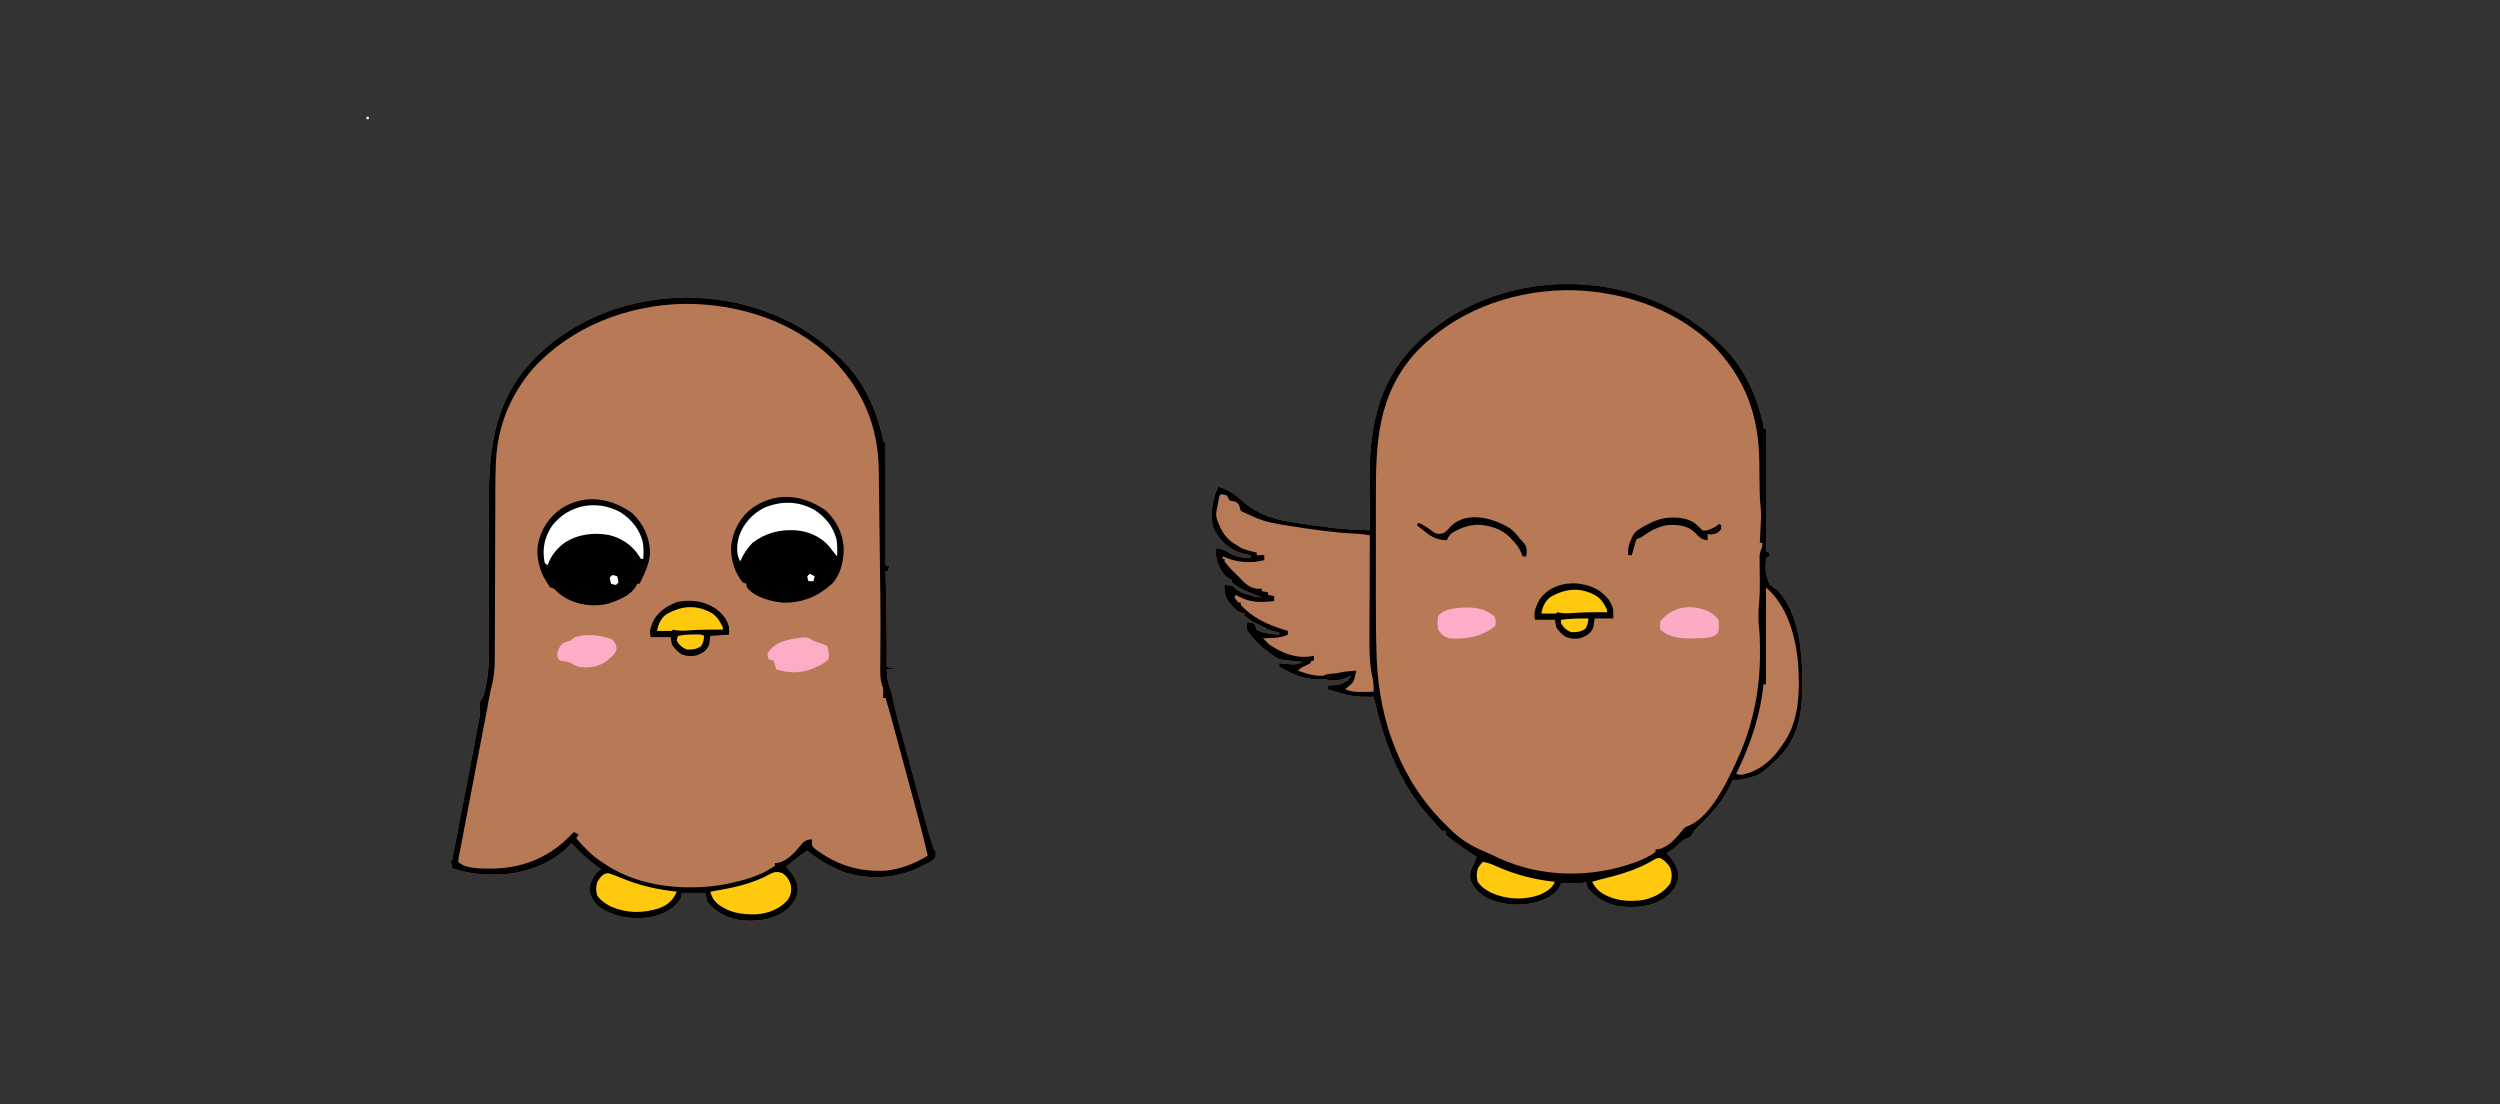 <?xml version="1.0" encoding="UTF-8"?>
<svg version="1.1" xmlns="http://www.w3.org/2000/svg" width="2013" height="889">
<rect width="100%" height="100%" fill="#333333" stroke="none"/>
<path d="M0 0 C0.69 0.659 1.379 1.317 2.09 1.996 C2.687 2.541 3.284 3.087 3.898 3.648 C22.205 20.94 32.993 44.684 38.09 68.996 C38.09 69.656 38.09 70.316 38.09 70.996 C38.75 70.996 39.41 70.996 40.09 70.996 C40.09 103.666 40.09 136.336 40.09 169.996 C41.08 170.326 42.07 170.656 43.09 170.996 C42.76 172.316 42.43 173.636 42.09 174.996 C41.43 174.996 40.77 174.996 40.09 174.996 C39.419 186.22 39.419 186.22 42.727 196.535 C44.772 198.179 46.886 199.576 49.09 200.996 C67.395 219.604 69.465 253.794 69.391 278.134 C69.098 298.314 66.558 318.77 52.09 333.996 C51.306 334.842 50.522 335.687 49.715 336.559 C35.389 349.862 35.389 349.862 26.777 352.121 C25.8 352.394 25.8 352.394 24.803 352.672 C20.806 353.736 17.219 354.188 13.09 353.996 C12.82 354.719 12.551 355.442 12.273 356.188 C6.447 370.014 -4.788 382.397 -15.598 392.594 C-17.843 394.926 -19.276 397.224 -20.91 399.996 C-22.577 400.663 -24.243 401.329 -25.91 401.996 C-27.98 403.673 -29.935 405.45 -31.906 407.242 C-34.433 409.454 -37.067 411.219 -39.91 412.996 C-39.512 413.42 -39.114 413.844 -38.703 414.281 C-33.698 419.822 -30.193 425.141 -30.57 432.957 C-31.695 439.703 -35.514 444.239 -40.707 448.461 C-52.031 456.352 -65.815 457.426 -79.191 455.531 C-88.736 453.453 -96.587 449.268 -102.852 441.707 C-104.018 439.822 -104.489 438.161 -104.91 435.996 C-105.9 436.326 -106.89 436.656 -107.91 436.996 C-109.245 437.076 -110.584 437.104 -111.922 437.094 C-112.679 437.091 -113.437 437.087 -114.217 437.084 C-115.002 437.076 -115.788 437.067 -116.598 437.059 C-117.395 437.054 -118.192 437.05 -119.014 437.045 C-120.979 437.033 -122.945 437.015 -124.91 436.996 C-125.283 438.123 -125.283 438.123 -125.664 439.273 C-128.575 445.635 -135.289 449.001 -141.598 451.371 C-155.442 456.088 -171.028 455.286 -184.285 449.121 C-190.944 445.446 -195.457 441.259 -197.91 433.996 C-198.555 428.654 -197.526 425.624 -194.91 420.996 C-194.228 419.336 -193.558 417.67 -192.91 415.996 C-193.626 415.535 -194.341 415.073 -195.078 414.598 C-200.898 410.788 -206.599 406.862 -212.16 402.684 C-212.733 402.264 -213.305 401.843 -213.895 401.411 C-215.488 400.195 -215.488 400.195 -217.91 397.996 C-217.91 397.006 -217.91 396.016 -217.91 394.996 C-218.9 394.996 -219.89 394.996 -220.91 394.996 C-222.453 393.562 -222.453 393.562 -224.098 391.559 C-226.527 388.643 -229.002 385.827 -231.598 383.059 C-253.942 357.744 -266.084 327.394 -273.91 294.996 C-274.572 292.328 -275.241 289.662 -275.91 286.996 C-277.326 287.048 -277.326 287.048 -278.77 287.102 C-287.347 287.282 -294.648 286.547 -302.91 283.996 C-303.889 283.71 -304.867 283.424 -305.875 283.129 C-308.226 282.436 -310.57 281.726 -312.91 280.996 C-312.91 280.006 -312.91 279.016 -312.91 277.996 C-312.174 277.959 -311.438 277.921 -310.68 277.883 C-303.262 277.516 -303.262 277.516 -296.91 273.996 C-295.127 271.927 -295.127 271.927 -293.91 269.996 C-294.838 270.47 -295.766 270.945 -296.723 271.434 C-301.562 273.526 -306.672 273.961 -311.91 273.996 C-312.57 273.666 -313.23 273.336 -313.91 272.996 C-315.743 272.976 -317.578 273.004 -319.41 273.059 C-330.476 273.098 -338.204 270.233 -347.91 264.996 C-349.241 264.324 -350.573 263.655 -351.91 262.996 C-351.91 262.006 -351.91 261.016 -351.91 259.996 C-350.958 260.091 -350.005 260.187 -349.023 260.285 C-347.769 260.396 -346.515 260.507 -345.223 260.621 C-343.981 260.737 -342.74 260.853 -341.461 260.973 C-337.981 260.996 -335.985 260.537 -332.91 258.996 C-334.612 258.849 -334.612 258.849 -336.348 258.699 C-352.173 257.195 -352.173 257.195 -357.91 252.996 C-358.767 252.377 -359.625 251.759 -360.508 251.121 C-367.116 246.031 -373.629 240.237 -377.91 232.996 C-378.148 229.664 -378.148 229.664 -377.91 226.996 C-375.035 227.184 -375.035 227.184 -371.91 227.996 C-371.621 228.78 -371.333 229.564 -371.035 230.371 C-370.079 233.383 -370.079 233.383 -366.41 234.746 C-361.673 236.287 -356.862 236.702 -351.91 236.996 C-351.91 236.336 -351.91 235.676 -351.91 234.996 C-353.148 234.867 -353.148 234.867 -354.41 234.734 C-358.666 233.837 -362.07 232.172 -365.91 230.184 C-366.596 229.84 -367.282 229.497 -367.988 229.143 C-372.165 227.019 -376.149 224.799 -379.91 221.996 C-379.91 221.336 -379.91 220.676 -379.91 219.996 C-380.476 219.916 -381.042 219.836 -381.625 219.754 C-386.851 218.021 -391.239 212.591 -394.16 208.055 C-395.881 204.357 -396.205 201.026 -395.91 196.996 C-389.369 197.499 -389.369 197.499 -387.18 199.871 C-384.069 202.784 -380.885 203.59 -376.848 204.746 C-375.768 205.077 -375.768 205.077 -374.666 205.414 C-371.656 206.314 -369.067 206.996 -365.91 206.996 C-367.056 206.549 -368.202 206.101 -369.383 205.641 C-370.913 205.03 -372.443 204.42 -373.973 203.809 C-374.725 203.517 -375.477 203.225 -376.252 202.924 C-381.38 200.859 -385.606 198.489 -389.91 194.996 C-389.91 194.336 -389.91 193.676 -389.91 192.996 C-390.507 192.738 -391.104 192.48 -391.719 192.215 C-397.113 189.215 -399.984 183.521 -401.785 177.809 C-402.731 174.445 -403.022 171.488 -402.91 167.996 C-398.684 167.484 -396.362 168.735 -392.793 170.906 C-386.84 174.352 -381.742 175.362 -374.91 174.996 C-374.91 174.336 -374.91 173.676 -374.91 172.996 C-376.168 172.79 -377.426 172.584 -378.723 172.371 C-389.552 169.885 -396.964 164.308 -402.91 154.996 C-407.808 146.673 -406.7 136.48 -404.535 127.434 C-403.629 124.062 -402.572 121.067 -400.91 117.996 C-392.837 119.772 -386.93 124.666 -380.848 129.996 C-364.144 144.532 -345.355 146.004 -323.91 148.996 C-322.337 149.219 -322.337 149.219 -320.732 149.446 C-317.689 149.872 -314.644 150.281 -311.598 150.684 C-310.73 150.803 -309.863 150.922 -308.969 151.045 C-298.997 152.305 -288.945 152.587 -278.91 152.996 C-278.92 151.788 -278.92 151.788 -278.93 150.556 C-278.991 142.866 -279.036 135.176 -279.066 127.486 C-279.081 123.535 -279.102 119.584 -279.136 115.633 C-279.498 73.038 -273.702 35.683 -242.875 3.957 C-178.896 -60.376 -66.146 -61.743 0 0 Z " fill="#B87956" transform="translate(1381.91,274.004)"/>
<path d="M0 0 C0.69 0.659 1.379 1.317 2.09 1.996 C2.687 2.541 3.284 3.087 3.898 3.648 C22.205 20.94 32.993 44.684 38.09 68.996 C38.09 69.656 38.09 70.316 38.09 70.996 C38.75 70.996 39.41 70.996 40.09 70.996 C40.09 103.666 40.09 136.336 40.09 169.996 C41.08 170.326 42.07 170.656 43.09 170.996 C42.76 172.316 42.43 173.636 42.09 174.996 C41.43 174.996 40.77 174.996 40.09 174.996 C40.12 176.085 40.15 177.174 40.182 178.296 C40.856 202.869 41.243 227.414 41.09 251.996 C42.74 252.326 44.39 252.656 46.09 252.996 C46.09 253.326 46.09 253.656 46.09 253.996 C44.44 253.996 42.79 253.996 41.09 253.996 C41.407 259.945 41.913 265.158 44.249 270.653 C45.215 273.344 45.749 275.976 46.297 278.784 C48.541 289.499 51.52 300.02 54.402 310.578 C55.019 312.846 55.635 315.113 56.251 317.381 C57.537 322.11 58.824 326.837 60.114 331.564 C61.763 337.606 63.406 343.65 65.047 349.694 C66.316 354.367 67.588 359.04 68.861 363.713 C69.468 365.941 70.074 368.169 70.679 370.397 C71.526 373.513 72.376 376.627 73.227 379.741 C73.473 380.65 73.719 381.559 73.973 382.495 C75.499 388.062 77.205 393.54 79.09 398.996 C79.42 398.996 79.75 398.996 80.09 398.996 C80.715 402.121 80.715 402.121 80.09 405.996 C77.099 408.637 73.665 410.266 70.09 411.996 C69.19 412.451 68.29 412.906 67.363 413.375 C48.115 422.667 26.125 423.709 5.91 416.93 C-4.547 412.815 -14.159 407.023 -22.91 399.996 C-29.004 403.784 -34.404 408.411 -39.91 412.996 C-39.512 413.42 -39.114 413.844 -38.703 414.281 C-33.698 419.822 -30.193 425.141 -30.57 432.957 C-31.695 439.703 -35.514 444.239 -40.707 448.461 C-52.031 456.352 -65.815 457.426 -79.191 455.531 C-88.676 453.466 -96.478 449.269 -102.852 441.902 C-103.91 439.996 -103.91 439.996 -104.91 433.996 C-111.18 433.996 -117.45 433.996 -123.91 433.996 C-124.24 435.646 -124.57 437.296 -124.91 438.996 C-130.845 447.629 -139.673 451.557 -149.738 453.559 C-164.724 455.626 -178.695 453.376 -191.16 444.746 C-195.451 440.456 -197.619 436.41 -198.348 430.371 C-197.584 424.48 -194.797 420.384 -190.91 415.996 C-190.25 415.666 -189.59 415.336 -188.91 414.996 C-189.756 414.367 -190.601 413.738 -191.473 413.09 C-198.093 408.113 -204.229 403.055 -209.91 396.996 C-210.907 395.993 -211.906 394.992 -212.91 393.996 C-213.265 394.409 -213.619 394.821 -213.984 395.246 C-227.581 409.996 -249.313 417.976 -269.049 419.12 C-282.667 419.61 -295.987 418.604 -308.91 413.996 C-309.24 412.016 -309.57 410.036 -309.91 407.996 C-309.58 407.996 -309.25 407.996 -308.91 407.996 C-305.881 392.326 -302.865 376.653 -299.862 360.978 C-298.467 353.699 -297.069 346.421 -295.661 339.146 C-294.434 332.803 -293.215 326.459 -292.004 320.114 C-291.363 316.754 -290.718 313.396 -290.064 310.039 C-289.336 306.289 -288.62 302.537 -287.908 298.785 C-287.58 297.12 -287.58 297.12 -287.245 295.421 C-286.258 290.148 -286.009 286.304 -286.91 280.996 C-285.607 278.615 -285.607 278.615 -283.91 275.996 C-278.046 258.124 -279.349 238.695 -279.401 220.13 C-279.41 215.457 -279.393 210.783 -279.378 206.11 C-279.347 195.263 -279.345 184.416 -279.347 173.569 C-279.349 159.767 -279.338 145.965 -279.299 132.163 C-279.286 127.533 -279.281 122.904 -279.29 118.274 C-279.382 73.831 -274.074 35.329 -241.375 2.448 C-177.538 -60.857 -65.259 -60.915 0 0 Z " fill="#B87957" transform="translate(672.91,285.004)"/>
<path d="M0 0 C0.69 0.659 1.379 1.317 2.09 1.996 C2.687 2.541 3.284 3.087 3.898 3.648 C22.205 20.94 32.993 44.684 38.09 68.996 C38.09 69.656 38.09 70.316 38.09 70.996 C38.75 70.996 39.41 70.996 40.09 70.996 C40.09 103.666 40.09 136.336 40.09 169.996 C41.08 170.326 42.07 170.656 43.09 170.996 C42.76 172.316 42.43 173.636 42.09 174.996 C41.43 174.996 40.77 174.996 40.09 174.996 C39.419 186.22 39.419 186.22 42.727 196.535 C44.772 198.179 46.886 199.576 49.09 200.996 C67.395 219.604 69.465 253.794 69.391 278.134 C69.098 298.314 66.558 318.77 52.09 333.996 C51.306 334.842 50.522 335.687 49.715 336.559 C35.389 349.862 35.389 349.862 26.777 352.121 C25.8 352.394 25.8 352.394 24.803 352.672 C20.806 353.736 17.219 354.188 13.09 353.996 C12.82 354.719 12.551 355.442 12.273 356.188 C6.447 370.014 -4.788 382.397 -15.598 392.594 C-17.843 394.926 -19.276 397.224 -20.91 399.996 C-22.577 400.663 -24.243 401.329 -25.91 401.996 C-27.98 403.673 -29.935 405.45 -31.906 407.242 C-34.433 409.454 -37.067 411.219 -39.91 412.996 C-39.512 413.42 -39.114 413.844 -38.703 414.281 C-33.698 419.822 -30.193 425.141 -30.57 432.957 C-31.695 439.703 -35.514 444.239 -40.707 448.461 C-52.031 456.352 -65.815 457.426 -79.191 455.531 C-88.736 453.453 -96.587 449.268 -102.852 441.707 C-104.018 439.822 -104.489 438.161 -104.91 435.996 C-105.9 436.326 -106.89 436.656 -107.91 436.996 C-109.245 437.076 -110.584 437.104 -111.922 437.094 C-112.679 437.091 -113.437 437.087 -114.217 437.084 C-115.002 437.076 -115.788 437.067 -116.598 437.059 C-117.395 437.054 -118.192 437.05 -119.014 437.045 C-120.979 437.033 -122.945 437.015 -124.91 436.996 C-125.283 438.123 -125.283 438.123 -125.664 439.273 C-128.575 445.635 -135.289 449.001 -141.598 451.371 C-155.442 456.088 -171.028 455.286 -184.285 449.121 C-190.944 445.446 -195.457 441.259 -197.91 433.996 C-198.555 428.654 -197.526 425.624 -194.91 420.996 C-194.228 419.336 -193.558 417.67 -192.91 415.996 C-193.626 415.535 -194.341 415.073 -195.078 414.598 C-200.898 410.788 -206.599 406.862 -212.16 402.684 C-212.733 402.264 -213.305 401.843 -213.895 401.411 C-215.488 400.195 -215.488 400.195 -217.91 397.996 C-217.91 397.006 -217.91 396.016 -217.91 394.996 C-218.9 394.996 -219.89 394.996 -220.91 394.996 C-222.453 393.562 -222.453 393.562 -224.098 391.559 C-226.527 388.643 -229.002 385.827 -231.598 383.059 C-253.942 357.744 -266.084 327.394 -273.91 294.996 C-274.572 292.328 -275.241 289.662 -275.91 286.996 C-277.326 287.048 -277.326 287.048 -278.77 287.102 C-287.347 287.282 -294.648 286.547 -302.91 283.996 C-303.889 283.71 -304.867 283.424 -305.875 283.129 C-308.226 282.436 -310.57 281.726 -312.91 280.996 C-312.91 280.006 -312.91 279.016 -312.91 277.996 C-312.174 277.959 -311.438 277.921 -310.68 277.883 C-303.262 277.516 -303.262 277.516 -296.91 273.996 C-295.127 271.927 -295.127 271.927 -293.91 269.996 C-294.838 270.47 -295.766 270.945 -296.723 271.434 C-301.562 273.526 -306.672 273.961 -311.91 273.996 C-312.57 273.666 -313.23 273.336 -313.91 272.996 C-315.743 272.976 -317.578 273.004 -319.41 273.059 C-330.476 273.098 -338.204 270.233 -347.91 264.996 C-349.241 264.324 -350.573 263.655 -351.91 262.996 C-351.91 262.006 -351.91 261.016 -351.91 259.996 C-350.958 260.091 -350.005 260.187 -349.023 260.285 C-347.769 260.396 -346.515 260.507 -345.223 260.621 C-343.981 260.737 -342.74 260.853 -341.461 260.973 C-337.981 260.996 -335.985 260.537 -332.91 258.996 C-334.612 258.849 -334.612 258.849 -336.348 258.699 C-352.173 257.195 -352.173 257.195 -357.91 252.996 C-358.767 252.377 -359.625 251.759 -360.508 251.121 C-367.116 246.031 -373.629 240.237 -377.91 232.996 C-378.148 229.664 -378.148 229.664 -377.91 226.996 C-375.035 227.184 -375.035 227.184 -371.91 227.996 C-371.621 228.78 -371.333 229.564 -371.035 230.371 C-370.079 233.383 -370.079 233.383 -366.41 234.746 C-361.673 236.287 -356.862 236.702 -351.91 236.996 C-351.91 236.336 -351.91 235.676 -351.91 234.996 C-353.148 234.867 -353.148 234.867 -354.41 234.734 C-358.666 233.837 -362.07 232.172 -365.91 230.184 C-366.596 229.84 -367.282 229.497 -367.988 229.143 C-372.165 227.019 -376.149 224.799 -379.91 221.996 C-379.91 221.336 -379.91 220.676 -379.91 219.996 C-380.476 219.916 -381.042 219.836 -381.625 219.754 C-386.851 218.021 -391.239 212.591 -394.16 208.055 C-395.881 204.357 -396.205 201.026 -395.91 196.996 C-389.369 197.499 -389.369 197.499 -387.18 199.871 C-384.069 202.784 -380.885 203.59 -376.848 204.746 C-375.768 205.077 -375.768 205.077 -374.666 205.414 C-371.656 206.314 -369.067 206.996 -365.91 206.996 C-367.056 206.549 -368.202 206.101 -369.383 205.641 C-370.913 205.03 -372.443 204.42 -373.973 203.809 C-374.725 203.517 -375.477 203.225 -376.252 202.924 C-381.38 200.859 -385.606 198.489 -389.91 194.996 C-389.91 194.336 -389.91 193.676 -389.91 192.996 C-390.507 192.738 -391.104 192.48 -391.719 192.215 C-397.113 189.215 -399.984 183.521 -401.785 177.809 C-402.731 174.445 -403.022 171.488 -402.91 167.996 C-398.684 167.484 -396.362 168.735 -392.793 170.906 C-386.84 174.352 -381.742 175.362 -374.91 174.996 C-374.91 174.336 -374.91 173.676 -374.91 172.996 C-376.168 172.79 -377.426 172.584 -378.723 172.371 C-389.552 169.885 -396.964 164.308 -402.91 154.996 C-407.808 146.673 -406.7 136.48 -404.535 127.434 C-403.629 124.062 -402.572 121.067 -400.91 117.996 C-392.837 119.772 -386.93 124.666 -380.848 129.996 C-364.144 144.532 -345.355 146.004 -323.91 148.996 C-322.337 149.219 -322.337 149.219 -320.732 149.446 C-317.689 149.872 -314.644 150.281 -311.598 150.684 C-310.73 150.803 -309.863 150.922 -308.969 151.045 C-298.997 152.305 -288.945 152.587 -278.91 152.996 C-278.92 151.788 -278.92 151.788 -278.93 150.556 C-278.991 142.866 -279.036 135.176 -279.066 127.486 C-279.081 123.535 -279.102 119.584 -279.136 115.633 C-279.498 73.038 -273.702 35.683 -242.875 3.957 C-178.896 -60.376 -66.146 -61.743 0 0 Z M-243.91 11.996 C-272.272 45.173 -274.08 82.301 -274.044 124.11 C-274.042 128.044 -274.044 131.978 -274.046 135.912 C-274.048 142.523 -274.045 149.135 -274.041 155.746 C-274.035 163.313 -274.037 170.879 -274.042 178.446 C-274.047 185.01 -274.048 191.574 -274.045 198.137 C-274.043 202.027 -274.043 205.917 -274.046 209.808 C-274.057 224.493 -274.001 239.166 -273.476 253.844 C-273.439 254.9 -273.402 255.956 -273.363 257.045 C-271.328 307.26 -253.514 355.731 -216.91 390.996 C-216.108 391.806 -215.307 392.615 -214.48 393.449 C-205.814 402.036 -197.013 407.317 -185.91 411.996 C-181.955 413.672 -178.073 415.407 -174.223 417.309 C-140.507 432.697 -100.202 432.981 -65.586 420.477 C-59.617 418.207 -54.052 415.862 -48.91 411.996 C-48.91 411.336 -48.91 410.676 -48.91 409.996 C-48.032 409.915 -47.154 409.834 -46.25 409.75 C-38.092 407.908 -31.507 400.057 -26.543 393.625 C-24.91 391.996 -24.91 391.996 -22.535 391.066 C-2.479 382.889 11.488 349.675 19.715 331.383 C30.279 306.21 35.303 279.224 35.215 251.996 C35.219 250.802 35.223 249.609 35.227 248.379 C35.22 242.018 35.003 235.766 34.316 229.441 C33.736 223.172 33.96 216.96 34.602 210.707 C35.033 205.723 35.156 200.78 35.117 195.781 C35.109 194.716 35.109 194.716 35.101 193.628 C35.073 190.69 35.038 187.752 34.994 184.813 C34.964 182.636 34.946 180.459 34.93 178.281 C34.904 176.361 34.904 176.361 34.879 174.403 C35.084 171.095 35.763 168.988 37.09 165.996 C37.09 165.006 37.09 164.016 37.09 162.996 C36.43 162.996 35.77 162.996 35.09 162.996 C35.143 161.947 35.143 161.947 35.198 160.876 C35.357 157.645 35.505 154.415 35.652 151.184 C35.708 150.083 35.764 148.983 35.822 147.85 C35.871 146.757 35.919 145.665 35.969 144.539 C36.039 143.054 36.039 143.054 36.112 141.54 C36.093 138.575 35.902 135.761 35.611 132.816 C35.042 126.979 34.921 121.19 34.879 115.328 C34.851 113.113 34.822 110.897 34.793 108.682 C34.752 105.251 34.715 101.82 34.688 98.388 C34.379 61.34 23.979 31.677 -1.973 4.559 C-33.75 -26.467 -78.445 -40.685 -122.257 -40.358 C-167.931 -39.261 -212.765 -22.205 -243.91 11.996 Z " fill="#000000" transform="translate(1381.91,274.004)"/>
<path d="M0 0 C0.69 0.659 1.379 1.317 2.09 1.996 C2.687 2.541 3.284 3.087 3.898 3.648 C22.205 20.94 32.993 44.684 38.09 68.996 C38.09 69.656 38.09 70.316 38.09 70.996 C38.75 70.996 39.41 70.996 40.09 70.996 C40.09 103.666 40.09 136.336 40.09 169.996 C41.08 170.326 42.07 170.656 43.09 170.996 C42.76 172.316 42.43 173.636 42.09 174.996 C41.43 174.996 40.77 174.996 40.09 174.996 C40.12 176.085 40.15 177.174 40.182 178.296 C40.856 202.869 41.243 227.414 41.09 251.996 C42.74 252.326 44.39 252.656 46.09 252.996 C46.09 253.326 46.09 253.656 46.09 253.996 C44.44 253.996 42.79 253.996 41.09 253.996 C41.407 259.945 41.913 265.158 44.249 270.653 C45.215 273.344 45.749 275.976 46.297 278.784 C48.541 289.499 51.52 300.02 54.402 310.578 C55.019 312.846 55.635 315.113 56.251 317.381 C57.537 322.11 58.824 326.837 60.114 331.564 C61.763 337.606 63.406 343.65 65.047 349.694 C66.316 354.367 67.588 359.04 68.861 363.713 C69.468 365.941 70.074 368.169 70.679 370.397 C71.526 373.513 72.376 376.627 73.227 379.741 C73.473 380.65 73.719 381.559 73.973 382.495 C75.499 388.062 77.205 393.54 79.09 398.996 C79.42 398.996 79.75 398.996 80.09 398.996 C80.715 402.121 80.715 402.121 80.09 405.996 C77.099 408.637 73.665 410.266 70.09 411.996 C69.19 412.451 68.29 412.906 67.363 413.375 C48.115 422.667 26.125 423.709 5.91 416.93 C-4.547 412.815 -14.159 407.023 -22.91 399.996 C-29.004 403.784 -34.404 408.411 -39.91 412.996 C-39.512 413.42 -39.114 413.844 -38.703 414.281 C-33.698 419.822 -30.193 425.141 -30.57 432.957 C-31.695 439.703 -35.514 444.239 -40.707 448.461 C-52.031 456.352 -65.815 457.426 -79.191 455.531 C-88.676 453.466 -96.478 449.269 -102.852 441.902 C-103.91 439.996 -103.91 439.996 -104.91 433.996 C-111.18 433.996 -117.45 433.996 -123.91 433.996 C-124.24 435.646 -124.57 437.296 -124.91 438.996 C-130.845 447.629 -139.673 451.557 -149.738 453.559 C-164.724 455.626 -178.695 453.376 -191.16 444.746 C-195.451 440.456 -197.619 436.41 -198.348 430.371 C-197.584 424.48 -194.797 420.384 -190.91 415.996 C-190.25 415.666 -189.59 415.336 -188.91 414.996 C-189.756 414.367 -190.601 413.738 -191.473 413.09 C-198.093 408.113 -204.229 403.055 -209.91 396.996 C-210.907 395.993 -211.906 394.992 -212.91 393.996 C-213.265 394.409 -213.619 394.821 -213.984 395.246 C-227.581 409.996 -249.313 417.976 -269.049 419.12 C-282.667 419.61 -295.987 418.604 -308.91 413.996 C-309.24 412.016 -309.57 410.036 -309.91 407.996 C-309.58 407.996 -309.25 407.996 -308.91 407.996 C-305.881 392.326 -302.865 376.653 -299.862 360.978 C-298.467 353.699 -297.069 346.421 -295.661 339.146 C-294.434 332.803 -293.215 326.459 -292.004 320.114 C-291.363 316.754 -290.718 313.396 -290.064 310.039 C-289.336 306.289 -288.62 302.537 -287.908 298.785 C-287.58 297.12 -287.58 297.12 -287.245 295.421 C-286.258 290.148 -286.009 286.304 -286.91 280.996 C-285.607 278.615 -285.607 278.615 -283.91 275.996 C-278.046 258.124 -279.349 238.695 -279.401 220.13 C-279.41 215.457 -279.393 210.783 -279.378 206.11 C-279.347 195.263 -279.345 184.416 -279.347 173.569 C-279.349 159.767 -279.338 145.965 -279.299 132.163 C-279.286 127.533 -279.281 122.904 -279.29 118.274 C-279.382 73.831 -274.074 35.329 -241.375 2.448 C-177.538 -60.857 -65.259 -60.915 0 0 Z M-243.91 11.996 C-261.757 32.873 -271.943 57.504 -273.471 84.964 C-273.533 86.062 -273.533 86.062 -273.596 87.182 C-274.013 95.082 -274.063 102.973 -274.068 110.882 C-274.073 112.491 -274.078 114.099 -274.083 115.708 C-274.094 119.133 -274.103 122.559 -274.109 125.984 C-274.12 131.412 -274.14 136.839 -274.163 142.267 C-274.224 157.688 -274.278 173.108 -274.312 188.529 C-274.33 197.075 -274.359 205.622 -274.4 214.168 C-274.42 218.675 -274.436 223.182 -274.438 227.69 C-274.44 231.924 -274.456 236.159 -274.483 240.394 C-274.49 241.938 -274.492 243.483 -274.489 245.027 C-274.472 254.116 -275.363 262.247 -277.91 270.996 C-278.39 273.32 -278.843 275.649 -279.26 277.985 C-279.511 279.362 -279.762 280.739 -280.014 282.116 C-280.154 282.88 -280.293 283.645 -280.437 284.433 C-281.395 289.62 -282.398 294.799 -283.394 299.98 C-285.691 311.961 -287.977 323.943 -290.257 335.927 C-291.631 343.153 -293.01 350.377 -294.399 357.6 C-295.619 363.944 -296.831 370.289 -298.033 376.637 C-298.667 379.986 -299.306 383.334 -299.954 386.68 C-300.671 390.393 -301.374 394.108 -302.073 397.824 C-302.291 398.932 -302.509 400.041 -302.733 401.183 C-302.919 402.189 -303.106 403.195 -303.298 404.232 C-303.465 405.109 -303.633 405.986 -303.805 406.889 C-303.857 407.932 -303.857 407.932 -303.91 408.996 C-298.078 414.828 -284.76 414.325 -276.91 414.371 C-253.654 414.171 -232.6 406.319 -215.91 389.996 C-215.339 389.441 -214.768 388.885 -214.18 388.312 C-213.076 387.221 -211.99 386.112 -210.91 384.996 C-209.59 385.656 -208.27 386.316 -206.91 386.996 C-207.57 387.986 -208.23 388.976 -208.91 389.996 C-202.151 397.719 -195.72 404.563 -186.91 409.996 C-186.246 410.442 -185.582 410.888 -184.898 411.348 C-157.844 429.238 -120.273 432.72 -88.91 426.996 C-75.33 424.176 -60.138 420.438 -48.91 411.996 C-48.91 411.336 -48.91 410.676 -48.91 409.996 C-48.032 409.915 -47.154 409.834 -46.25 409.75 C-38.763 408.06 -32.816 401.294 -28.098 395.496 C-25.753 392.642 -25.182 392.075 -21.473 390.996 C-20.627 390.996 -19.781 390.996 -18.91 390.996 C-18.993 391.742 -19.075 392.489 -19.16 393.258 C-19.164 396.066 -19.164 396.066 -17.285 397.953 C0.088 411.526 19.096 417.379 41.09 415.996 C51.684 414.612 61.512 411.238 70.766 405.91 C71.863 405.278 72.96 404.647 74.09 403.996 C71.036 390.506 67.517 377.161 63.898 363.812 C63.306 361.619 62.713 359.425 62.121 357.231 C60.888 352.666 59.653 348.102 58.417 343.538 C56.839 337.71 55.264 331.881 53.69 326.052 C52.47 321.535 51.249 317.018 50.028 312.501 C49.446 310.352 48.866 308.203 48.285 306.053 C47.473 303.049 46.66 300.045 45.845 297.041 C45.61 296.169 45.375 295.296 45.132 294.398 C43.549 288.567 41.852 282.775 40.09 276.996 C39.43 276.996 38.77 276.996 38.09 276.996 C38.155 275.141 38.22 273.285 38.285 271.43 C38.172 268.843 38.172 268.843 37.089 265.904 C35.833 261.591 35.845 257.502 35.91 253.038 C35.914 252.171 35.918 251.304 35.922 250.411 C35.932 248.538 35.946 246.664 35.964 244.791 C36.013 239.713 36.026 234.634 36.046 229.556 C36.054 227.986 36.054 227.986 36.062 226.384 C36.109 215.824 36.023 205.267 35.906 194.707 C35.897 193.797 35.887 192.886 35.877 191.949 C35.807 185.423 35.731 178.897 35.652 172.371 C35.641 171.406 35.629 170.441 35.618 169.447 C35.48 157.873 35.336 146.299 35.187 134.725 C35.116 129.211 35.052 123.698 34.993 118.184 C34.927 112.127 34.85 106.071 34.759 100.015 C34.73 97.961 34.706 95.907 34.687 93.853 C34.347 58.885 22.301 29.924 -1.973 4.559 C-33.75 -26.467 -78.445 -40.685 -122.257 -40.358 C-167.931 -39.261 -212.765 -22.205 -243.91 11.996 Z " fill="#000000" transform="translate(672.91,285.004)"/>
<path d="M0 0 C2.438 0.188 2.438 0.188 5 1 C6 3 6 3 7 5 C8.656 5.382 10.325 5.714 12 6 C14.095 7.571 14.887 8.394 15.371 10.984 C15.887 13.433 15.887 13.433 19.312 14.938 C20.869 15.637 22.433 16.324 24 17 C24.817 17.391 25.634 17.782 26.476 18.185 C35.215 22.169 43.841 23.694 53.25 25.125 C54.854 25.379 56.458 25.634 58.062 25.889 C75.421 28.627 92.744 31.104 110.32 31.789 C113.627 31.979 116.743 32.428 120 33 C119.993 34.255 119.987 35.51 119.98 36.803 C119.919 48.688 119.874 60.574 119.845 72.46 C119.829 78.569 119.808 84.678 119.774 90.787 C119.741 96.693 119.723 102.6 119.715 108.507 C119.71 110.749 119.699 112.991 119.683 115.233 C119.603 126.663 119.758 137.495 122.354 148.663 C123.036 152.185 123.108 155.422 123 159 C120.291 159.054 117.584 159.094 114.875 159.125 C114.114 159.142 113.354 159.159 112.57 159.176 C107.967 159.215 104.335 158.759 100 157 C100.784 156.381 101.567 155.762 102.375 155.125 C105.965 152.219 107.229 150.855 108.125 146.375 C108.293 145.558 108.46 144.74 108.633 143.898 C108.754 143.272 108.875 142.645 109 142 C107.25 142.142 105.5 142.289 103.75 142.438 C102.775 142.519 101.801 142.6 100.797 142.684 C98.423 142.952 96.303 143.408 94 144 C91.677 144.285 89.354 144.502 87.023 144.719 C84.935 144.899 84.935 144.899 83 146 C75.457 146.712 69.091 144.421 62 142 C64.473 139.527 67.076 138.457 70.223 137 C72.173 136.121 72.173 136.121 73 134 C73.66 134 74.32 134 75 134 C75 132.68 75 131.36 75 130 C74.175 130.165 73.35 130.33 72.5 130.5 C59.997 132.286 49.426 127.902 39 121 C37.295 119.373 35.618 117.714 34 116 C35.025 115.951 36.05 115.902 37.105 115.852 C38.466 115.776 39.827 115.701 41.188 115.625 C41.861 115.594 42.535 115.563 43.229 115.531 C47.197 115.299 50.407 114.716 54 113 C54 112.01 54 111.02 54 110 C52.602 109.58 52.602 109.58 51.176 109.152 C37.834 105.016 25.56 99.596 16 89 C16 88.34 16 87.68 16 87 C15.34 87 14.68 87 14 87 C12.375 85 12.375 85 11 83 C11.495 82.01 11.495 82.01 12 81 C12.944 81.524 12.944 81.524 13.906 82.059 C24.03 87.441 31.789 87.111 43 86 C43 84.68 43 83.36 43 82 C41.35 81.67 39.7 81.34 38 81 C38 80.34 38 79.68 38 79 C36.35 78.67 34.7 78.34 33 78 C33 77.34 33 76.68 33 76 C31.721 76.021 30.442 76.041 29.125 76.062 C22.349 75.327 18.564 70.67 14 66 C13.325 65.348 12.649 64.695 11.953 64.023 C8.711 60.879 5.632 57.685 3 54 C3 53.34 3 52.68 3 52 C2.34 52 1.68 52 1 52 C1.33 51.34 1.66 50.68 2 50 C2.878 50.433 2.878 50.433 3.773 50.875 C13.237 54.967 24.986 55.77 35 53 C35 51.68 35 50.36 35 49 C33.02 49 31.04 49 29 49 C29 48.34 29 47.68 29 47 C28.264 46.818 27.528 46.636 26.77 46.449 C17.243 43.995 17.243 43.995 13 41 C11.762 40.319 11.762 40.319 10.5 39.625 C3.029 34.769 -0.669 27.488 -3.375 19.188 C-4.026 15.87 -3.741 14.239 -3 11 C-2.835 10.129 -2.67 9.257 -2.5 8.359 C-2.335 7.498 -2.17 6.637 -2 5.75 C-1.835 4.879 -1.67 4.007 -1.5 3.109 C-1 1 -1 1 0 0 Z " fill="#B97A57" transform="translate(983,398)"/>
<path d="M0 0 C8.725 8.531 13.82 18.933 14.25 31.25 C13.795 41.319 11.842 51.207 4.812 58.75 C-6.76 69.174 -18.951 74.161 -34.422 74.031 C-43.562 73.349 -56.69 69.901 -62.961 62.719 C-64.188 60.75 -64.188 60.75 -64.188 58.75 C-65.177 58.42 -66.168 58.09 -67.188 57.75 C-73.785 49.4 -76.904 39.215 -76.527 28.633 C-75.148 16.93 -70.381 7.324 -61.609 -0.57 C-41.992 -15.759 -19.538 -13.792 0 0 Z " fill="#000000" transform="translate(665.188,411.25)"/>
<path d="M0 0 C8.817 8.621 13.833 19.07 14.25 31.5 C13.87 40.551 9.809 48.757 5.812 56.75 C5.152 56.75 4.492 56.75 3.812 56.75 C3.562 57.339 3.312 57.928 3.055 58.535 C-1.309 66.315 -11.162 70.037 -19.188 72.75 C-30.9 75.678 -43.351 74.081 -53.895 68.254 C-56.75 66.404 -59.382 64.59 -61.742 62.129 C-63.253 60.491 -63.253 60.491 -66.188 59.75 C-73.59 49.689 -77.663 38.262 -76.188 25.75 C-73.625 12.565 -67.164 2.938 -56.066 -4.594 C-36.914 -15.612 -17.404 -12.285 0 0 Z " fill="#000000" transform="translate(509.188,413.25)"/>
<path d="M0 0 C16.795 14.396 23.488 38.036 25.719 59.617 C27.367 82.3 27.231 108.106 13 127 C12.51 127.715 12.02 128.431 11.516 129.168 C3.835 139.909 -5.223 147.426 -18.102 150.609 C-21 151 -21 151 -24 150 C-23.576 149.138 -23.152 148.275 -22.715 147.387 C-12.148 125.557 -4.473 102.219 -2 78 C-1.34 78 -0.68 78 0 78 C0 52.26 0 26.52 0 0 Z " fill="#B97A57" transform="translate(1422,473)"/>
<path d="M0 0 C5.839 4.17 9.964 8.425 11.68 15.574 C11.68 17.884 11.68 20.194 11.68 22.574 C6.73 22.574 1.78 22.574 -3.32 22.574 C-3.65 24.884 -3.98 27.194 -4.32 29.574 C-6.119 34.123 -8.825 35.901 -13.137 37.848 C-17.853 39.417 -21.788 39.115 -26.508 37.449 C-29.908 35.182 -32.008 32.944 -34.32 29.574 C-34.65 27.594 -34.98 25.614 -35.32 23.574 C-40.6 23.574 -45.88 23.574 -51.32 23.574 C-52.892 17.287 -50.302 12.028 -47.137 6.512 C-36.271 -7.933 -14.438 -8.872 0 0 Z " fill="#000000" transform="translate(1287.32,475.426)"/>
<path d="M0 0 C5.852 4.179 9.928 8.423 11.68 15.574 C11.68 17.554 11.68 19.534 11.68 21.574 C6.73 21.904 1.78 22.234 -3.32 22.574 C-3.65 24.884 -3.98 27.194 -4.32 29.574 C-6.119 34.123 -8.825 35.901 -13.137 37.848 C-17.853 39.417 -21.788 39.115 -26.508 37.449 C-29.908 35.182 -32.008 32.944 -34.32 29.574 C-34.65 27.594 -34.98 25.614 -35.32 23.574 C-40.6 23.574 -45.88 23.574 -51.32 23.574 C-52.896 18.846 -51.143 15.083 -49.32 10.574 C-45.048 2.578 -38.185 -1.406 -30.008 -4.801 C-19.171 -6.637 -9.481 -5.826 0 0 Z " fill="#000000" transform="translate(575.32,489.426)"/>
<path d="M0 0 C8.748 5.912 14.871 13.389 17.559 23.699 C18.293 28.236 18.215 32.727 17.98 37.305 C17.32 37.305 16.66 37.305 15.98 37.305 C15.465 36.48 14.949 35.655 14.418 34.805 C8.871 26.102 0.098 20.341 -9.832 18.055 C-22.505 15.907 -34.768 17.412 -45.695 24.504 C-51.922 29.328 -56.478 34.838 -59.02 42.305 C-61.02 41.305 -61.02 41.305 -61.629 39.562 C-63.479 28.872 -61.494 19.557 -55.457 10.617 C-42.003 -6.702 -19.004 -10.67 0 0 Z " fill="#FFFFFF" transform="translate(500.02,412.695)"/>
<path d="M0 0 C8.748 5.912 14.871 13.389 17.559 23.699 C18.293 28.236 18.215 32.727 17.98 37.305 C17.424 36.603 16.867 35.902 16.293 35.18 C15.53 34.231 14.767 33.282 13.98 32.305 C12.836 30.82 12.836 30.82 11.668 29.305 C5.074 21.536 -4.913 17.147 -15.02 16.305 C-28.05 15.45 -39.48 18.4 -50.02 26.305 C-54.347 30.716 -57.557 35.655 -60.02 41.305 C-63.546 35.263 -62.651 27.895 -61.02 21.305 C-57.563 11.192 -50.44 3.208 -41.02 -1.695 C-27.116 -7.571 -13.315 -7.475 0 0 Z " fill="#FFFFFF" transform="translate(656.02,410.695)"/>
<path d="M0 0 C3.317 2.337 5.496 5.383 6.703 9.254 C7.492 14.319 7.041 17.723 4 22 C-2.573 29.265 -11.691 32.546 -21.312 33.238 C-32.799 33.469 -43.163 31.996 -52.414 24.562 C-55.443 21.578 -57.079 19.146 -58 15 C-57.453 14.905 -56.906 14.81 -56.342 14.712 C-39.668 11.779 -23.86 8.735 -9.051 0.258 C-5.437 -1.232 -3.702 -1.162 0 0 Z " fill="#FFC90E" transform="translate(630,703)"/>
<path d="M0 0 C3.864 1.882 6.26 4.499 8.438 8.188 C9.81 12.563 9.808 16.008 8.438 20.375 C3.065 27.93 -4.022 31.569 -12.93 33.773 C-25.1 35.687 -37.901 34.501 -48.188 27.25 C-51.021 24.901 -52.977 22.556 -54.562 19.188 C-50.854 18.099 -47.151 17.072 -43.391 16.18 C-30.289 13.019 -17.351 8.824 -5.676 1.953 C-2.562 0.188 -2.562 0.188 0 0 Z " fill="#FFC90E" transform="translate(1336.562,690.812)"/>
<path d="M0 0 C3.301 0.986 6.406 2.253 9.577 3.593 C24.404 9.855 38.938 13.098 54.891 14.863 C51.631 21.933 47.99 25.194 40.781 28.129 C27.562 32.376 14.724 32.363 1.891 26.863 C-2.702 24.5 -6.15 22.161 -9.234 17.988 C-10.359 13.971 -10.335 10.853 -9.109 6.863 C-6.904 3.481 -4.442 -0.288 0 0 Z " fill="#FFC90E" transform="translate(490.109,703.137)"/>
<path d="M0 0 C1.506 0.561 3.029 1.08 4.562 1.562 C6.814 2.276 8.886 2.943 11 4 C12.205 7.616 12.958 11.275 12 15 C8.682 18.227 5.204 19.978 0.938 21.688 C-0.596 22.312 -0.596 22.312 -2.16 22.949 C-11.186 26.289 -20.876 25.863 -30 23 C-30.66 20.69 -31.32 18.38 -32 16 C-33.32 15.67 -34.64 15.34 -36 15 C-36.812 12.875 -36.812 12.875 -37 10 C-31.952 2.577 -26.043 0.428 -17.438 -1.43 C-5.192 -3.461 -5.192 -3.461 0 0 Z " fill="#FDACC6" transform="translate(655,516)"/>
<path d="M0 0 C4.098 0.555 7.493 2.009 11.229 3.679 C26.326 10.427 41.562 14.354 58 16 C55.811 21.225 51.895 23.445 47 26 C33.992 30.999 19.735 30.458 7 25 C2.407 22.637 -1.041 20.297 -4.125 16.125 C-5.247 12.118 -5.241 8.977 -4 5 C-1.938 2 -1.938 2 0 0 Z " fill="#FFC90E" transform="translate(1194,694)"/>
<path d="M0 0 C3.929 1.93 7.319 4.006 9.395 8.02 C9.602 15.273 9.602 15.273 8.457 18.207 C3.922 22.376 -2.216 21.935 -8.043 22.145 C-9.654 22.207 -9.654 22.207 -11.298 22.271 C-20.617 22.482 -30.314 21.857 -37.543 15.207 C-38.105 11.832 -38.105 11.832 -37.543 8.207 C-27.636 -3.39 -13.602 -5.507 0 0 Z " fill="#FBABC3" transform="translate(1374.543,491.793)"/>
<path d="M0 0 C1.556 3.112 1.731 4.542 1 8 C-9.473 16.71 -22.777 18.942 -36 18 C-40.376 16.491 -42.585 14.903 -45 11 C-45.658 7.27 -45.597 3.738 -45 0 C-41.087 -4.862 -35.11 -5.736 -29.133 -6.484 C-18.05 -7.323 -9.036 -7.192 0 0 Z " fill="#FDADC7" transform="translate(1203,496)"/>
<path d="M0 0 C2.269 2.427 2.937 3.631 3.5 6.938 C2.825 11.07 1.161 12.331 -2 15 C-2.784 15.701 -3.567 16.402 -4.375 17.125 C-11.612 22.294 -18.198 23.025 -27 22 C-29.264 21.172 -31.16 20.192 -33.219 18.949 C-35.986 17.474 -38.921 17.369 -42 17 C-44 15 -44 15 -44.375 12.25 C-43.898 8.113 -42.713 6.142 -40 3 C-37 1.812 -37 1.812 -34 1 C-32.657 0.013 -31.323 -0.986 -30 -2 C-21.014 -5.016 -8.598 -3.711 0 0 Z " fill="#FDADC6" transform="translate(493,515)"/>
<path d="M0 0 C3.924 2.977 5.991 6.533 8.117 10.867 C8.117 11.527 8.117 12.187 8.117 12.867 C7.015 12.856 5.913 12.844 4.777 12.832 C-3.953 12.771 -12.605 12.901 -21.31 13.599 C-25.057 13.874 -28.226 13.684 -31.883 12.867 C-32.213 13.197 -32.543 13.527 -32.883 13.867 C-34.902 13.94 -36.924 13.951 -38.945 13.93 C-40.05 13.921 -41.155 13.912 -42.293 13.902 C-43.575 13.885 -43.575 13.885 -44.883 13.867 C-43.717 8.567 -42.158 4.451 -37.883 0.867 C-25.51 -6.572 -12.739 -7.665 0 0 Z " fill="#FFC90E" transform="translate(573.883,494.133)"/>
<path d="M0 0 C3.924 2.977 5.991 6.533 8.117 10.867 C8.117 11.527 8.117 12.187 8.117 12.867 C7.015 12.856 5.913 12.844 4.777 12.832 C-3.953 12.771 -12.605 12.901 -21.31 13.599 C-25.057 13.874 -28.226 13.684 -31.883 12.867 C-32.213 13.197 -32.543 13.527 -32.883 13.867 C-34.902 13.94 -36.924 13.951 -38.945 13.93 C-40.05 13.921 -41.155 13.912 -42.293 13.902 C-43.575 13.885 -43.575 13.885 -44.883 13.867 C-43.717 8.567 -42.158 4.451 -37.883 0.867 C-25.51 -6.572 -12.739 -7.665 0 0 Z " fill="#FFC90E" transform="translate(1285.883,480.133)"/>
<path d="M0 0 C3.602 2.561 6.054 5.376 8.664 8.895 C9.147 9.387 9.631 9.879 10.129 10.387 C12.968 13.296 13.97 15.294 13.977 19.27 C13.873 20.466 13.77 21.662 13.664 22.895 C12.674 22.895 11.684 22.895 10.664 22.895 C10.293 21.884 9.922 20.873 9.539 19.832 C7.653 15.461 4.956 12.289 1.664 8.895 C1.185 8.367 0.705 7.84 0.211 7.297 C-6.498 0.672 -16.378 -2.345 -25.648 -2.605 C-33.712 -2.219 -40.688 0.374 -47.336 4.895 C-49.273 7.477 -49.273 7.477 -50.336 9.895 C-57.756 9.612 -61.671 7.952 -67.398 3.332 C-68.411 2.552 -68.411 2.552 -69.443 1.756 C-71.087 0.485 -72.713 -0.808 -74.336 -2.105 C-74.006 -2.765 -73.676 -3.425 -73.336 -4.105 C-68.455 -2.392 -64.957 0.349 -60.934 3.531 C-57.582 5.29 -55.913 4.966 -52.336 3.895 C-49.711 1.603 -49.711 1.603 -47.336 -1.105 C-34.826 -13.995 -13.183 -8.09 0 0 Z " fill="#010000" transform="translate(1215.336,425.105)"/>
<path d="M0 0 C7.246 -0.317 15.03 0.493 20.957 4.961 C22.3 6.192 23.61 7.462 24.871 8.777 C26.766 10.624 26.766 10.624 30.625 10.203 C34.258 8.801 37.383 7.364 40.625 5.203 C41.12 7.183 41.12 7.183 41.625 9.203 C38.753 11.906 37.315 13.151 33.312 13.453 C32.426 13.371 31.539 13.288 30.625 13.203 C30.625 14.853 30.625 16.503 30.625 18.203 C25.731 17.784 23.894 15.717 20.625 12.203 C14.34 6.414 8.019 5.725 -0.254 5.891 C-8.374 6.704 -14.98 10.2 -21.5 14.934 C-23.375 16.203 -23.375 16.203 -26.375 17.203 C-27.366 19.163 -27.366 19.163 -28 21.516 C-28.24 22.296 -28.48 23.075 -28.727 23.879 C-29.313 25.98 -29.861 28.084 -30.375 30.203 C-31.365 30.203 -32.355 30.203 -33.375 30.203 C-33.712 24.691 -32.839 21.131 -30.375 16.203 C-30.002 15.405 -29.63 14.607 -29.246 13.785 C-26.662 10.219 -23.581 8.581 -19.75 6.516 C-19.028 6.121 -18.306 5.726 -17.562 5.319 C-11.667 2.184 -6.635 0.567 0 0 Z " fill="#000000" transform="translate(1344.375,416.797)"/>
<path d="M0 0 C1.129 -0.003 2.258 -0.005 3.422 -0.008 C6.25 0.125 6.25 0.125 8.25 1.125 C7.952 4.398 7.552 6.66 5.75 9.438 C2.095 11.905 -1.38 12.328 -5.75 12.125 C-9.427 10.606 -11.833 8.639 -13.75 5.125 C-13.438 2.875 -13.438 2.875 -12.75 1.125 C-8.449 0.304 -4.377 -0.01 0 0 Z " fill="#FFC90E" transform="translate(558.75,510.875)"/>
<path d="M0 0 C-0.298 3.273 -0.698 5.535 -2.5 8.312 C-6.155 10.78 -9.63 11.203 -14 11 C-17.728 9.46 -19.941 7.467 -22 4 C-22 3.01 -22 2.02 -22 1 C-14.642 0.088 -7.41 -0.115 0 0 Z " fill="#FFC90E" transform="translate(1279,498)"/>
<path d="M0 0 C2.125 0.375 2.125 0.375 4 1 C4.625 3.375 4.625 3.375 5 6 C4.34 6.66 3.68 7.32 3 8 C0.875 7.625 0.875 7.625 -1 7 C-1.625 4.625 -1.625 4.625 -2 2 C-1.34 1.34 -0.68 0.68 0 0 Z " fill="#FFFFFF" transform="translate(493,463)"/>
<path d="M0 0 C0.66 0.33 1.32 0.66 2 1 C1.638 3.624 1.173 4.82 -0.688 6.75 C-3.604 8.327 -5.733 8.223 -9 8 C-6.175 5.07 -3.212 2.498 0 0 Z " fill="#0C0805" transform="translate(1384,422)"/>
<path d="M0 0 C1.32 0.66 2.64 1.32 4 2 C3.67 3.32 3.34 4.64 3 6 C1.68 6 0.36 6 -1 6 C-1.625 4.125 -1.625 4.125 -2 2 C-1.34 1.34 -0.68 0.68 0 0 Z " fill="#FFFFFF" transform="translate(652,462)"/>
<path d="M0 0 C0.66 0 1.32 0 2 0 C2 0.66 2 1.32 2 2 C1.34 2 0.68 2 0 2 C0 1.34 0 0.68 0 0 Z " fill="#FEE8EF" transform="translate(295,94)"/>
</svg>
